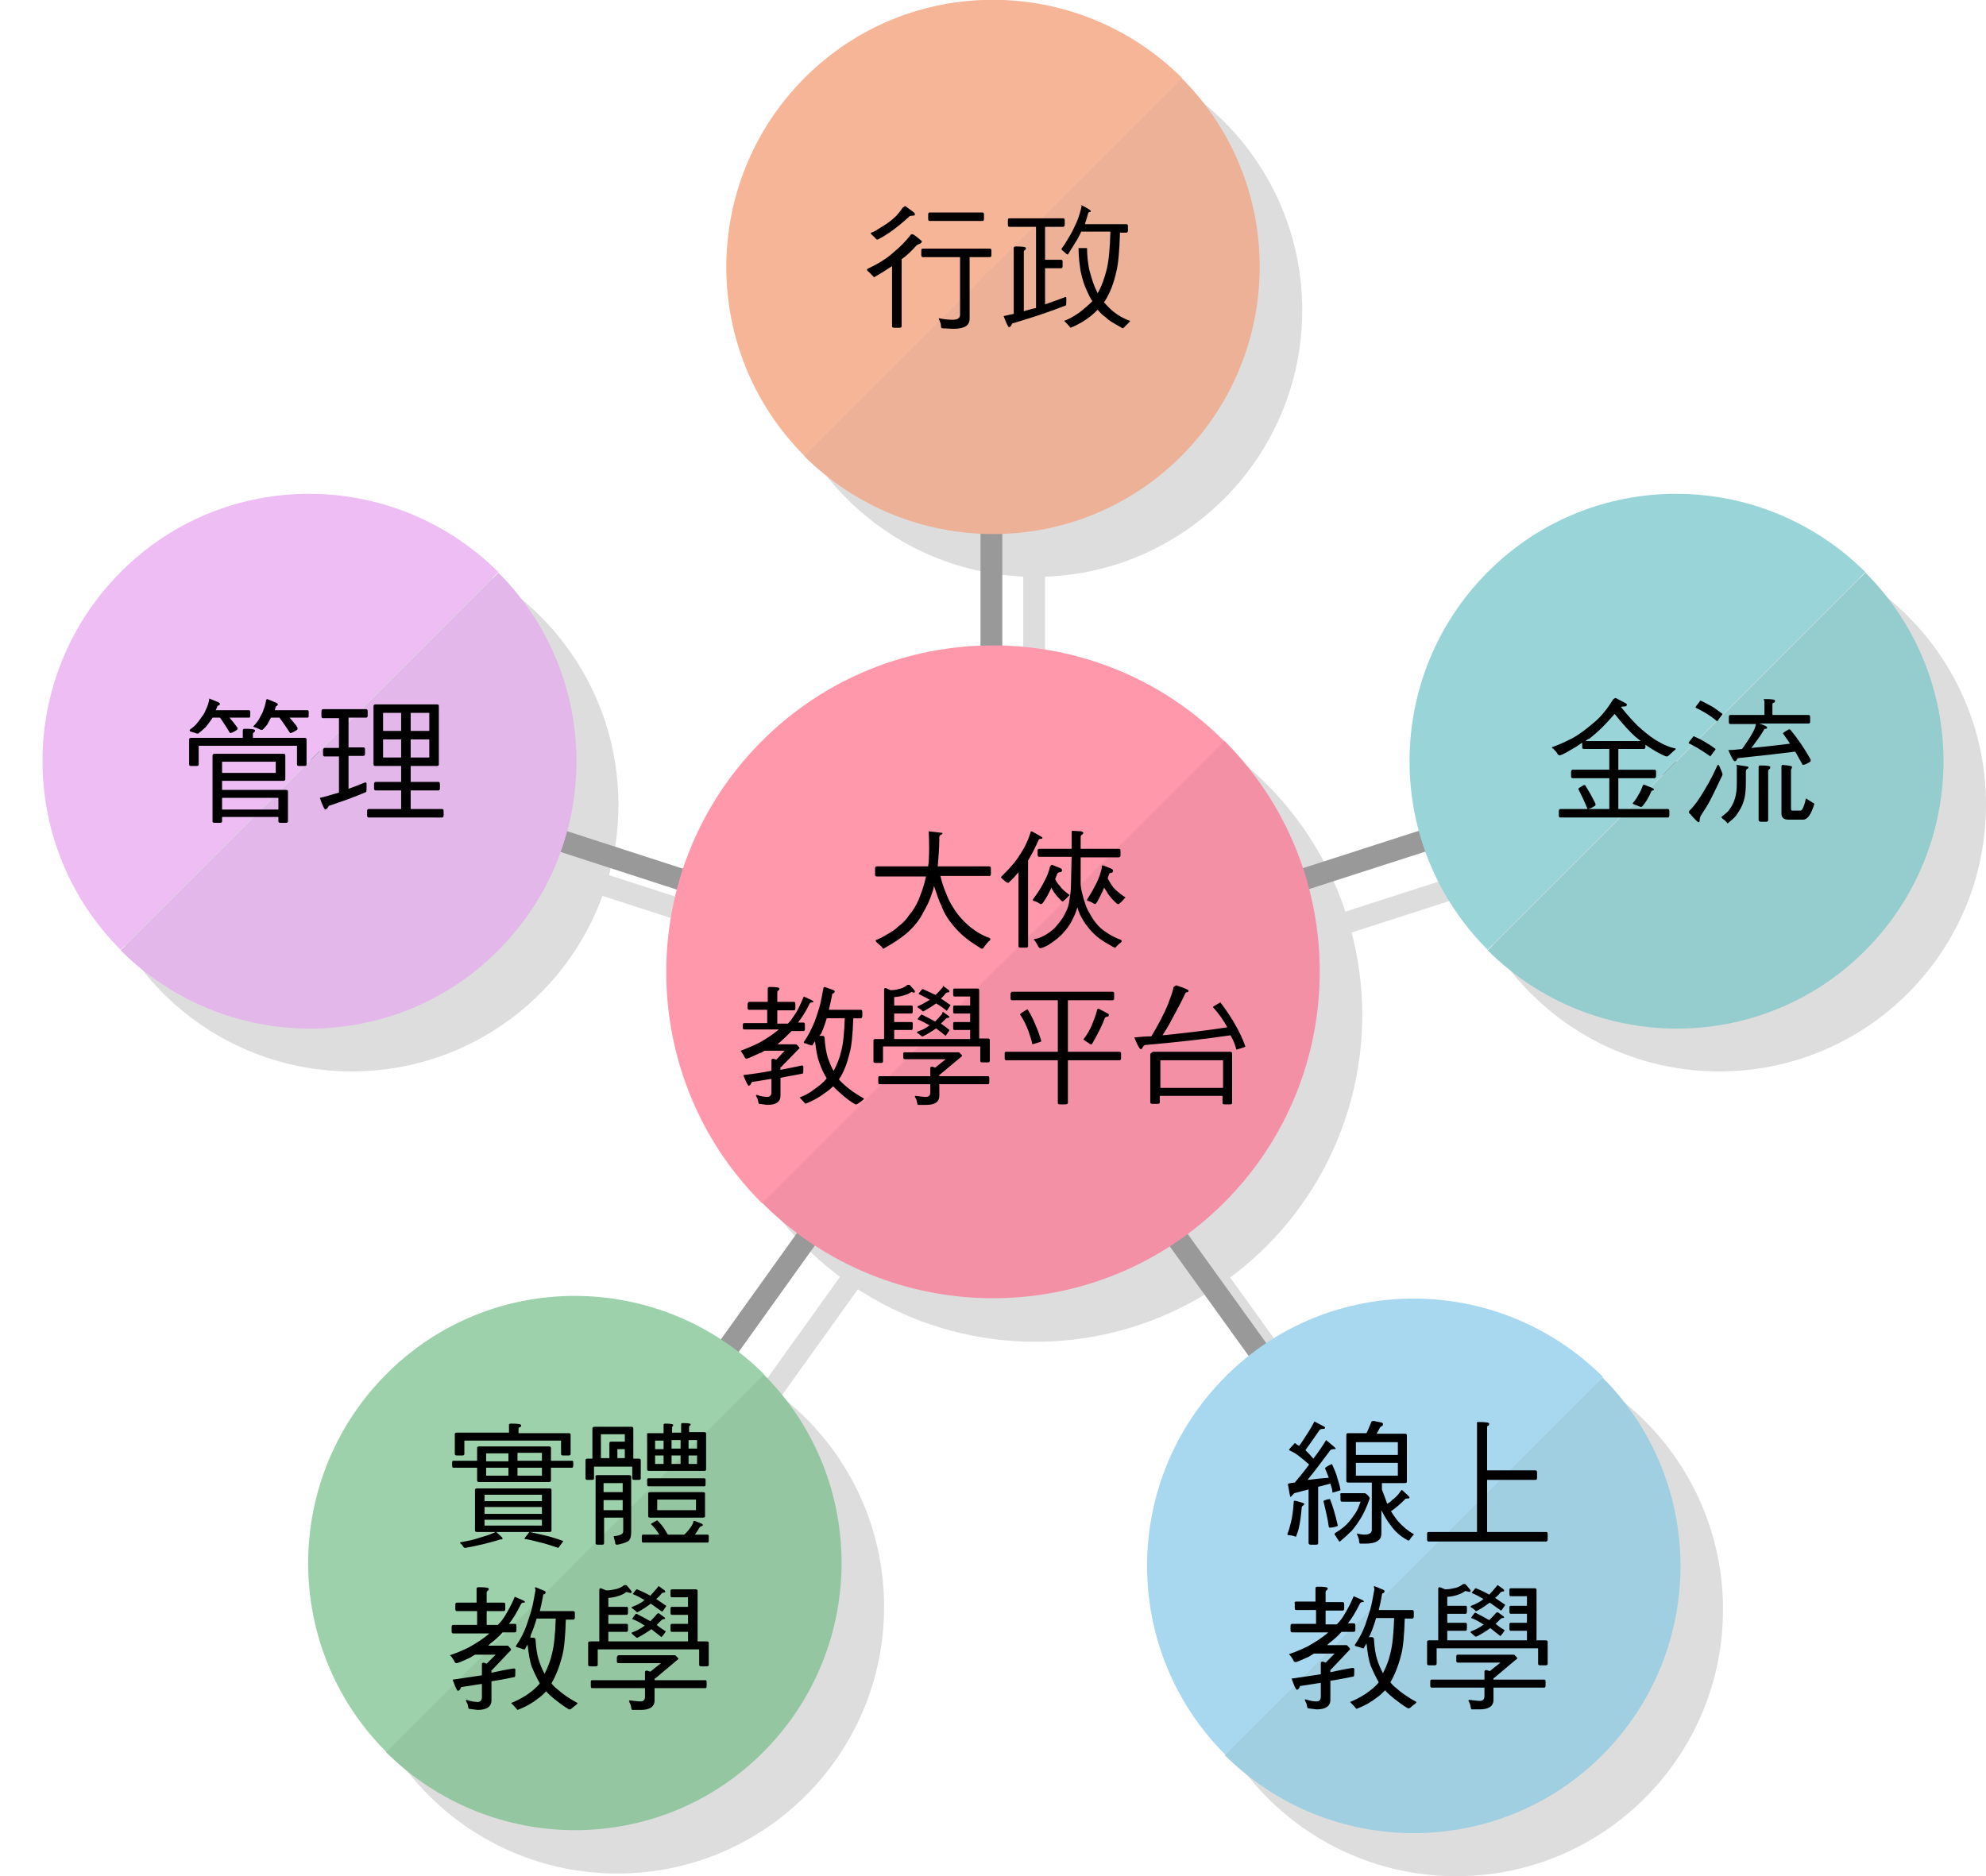 <?xml version="1.0" encoding="utf-8"?>
<!-- Generator: Adobe Illustrator 22.0.1, SVG Export Plug-In . SVG Version: 6.00 Build 0)  -->
<svg version="1.1" id="圖層_1" xmlns="http://www.w3.org/2000/svg" xmlns:xlink="http://www.w3.org/1999/xlink" x="0px" y="0px"
	 viewBox="0 0 373.8 353.2" style="enable-background:new 0 0 373.8 353.2;" xml:space="preserve">
<style type="text/css">
	.st0{fill:#DDDDDD;}
	.st1{display:none;fill:none;stroke:#CCCCCC;stroke-width:4.103;stroke-miterlimit:10;}
	.st2{fill:none;stroke:#999999;stroke-width:4.103;stroke-miterlimit:10;}
	.st3{fill:#95CCCE;}
	.st4{fill:#99D4D9;}
	.st5{fill:#F490A6;}
	.st6{fill:#FF98AA;}
	.st7{fill:#EDB198;}
	.st8{fill:#F6B597;}
	.st9{fill:#E3B7EA;}
	.st10{fill:#EDBDF4;}
	.st11{fill:#A1CFE2;}
	.st12{fill:#A8D7F0;}
	.st13{fill:#95C6A2;}
	.st14{fill:#9CD1AB;}
</style>
<g>
	<g>
		<rect x="192.6" y="58.7" class="st0" width="4.1" height="134"/>
		
			<rect x="128.5" y="104.6" transform="matrix(0.308 -0.951 0.951 0.308 -73.252 243.226)" class="st0" width="4.1" height="134.7"/>
		
			<rect x="87.6" y="245.7" transform="matrix(0.582 -0.813 0.813 0.582 -136.565 229.955)" class="st0" width="135.3" height="4.1"/>
		
			<rect x="232.2" y="179.9" transform="matrix(0.812 -0.584 0.584 0.812 -100.573 183.507)" class="st0" width="4.1" height="135.6"/>
		
			<rect x="191.4" y="169.9" transform="matrix(0.952 -0.307 0.307 0.952 -40.242 87.689)" class="st0" width="135.2" height="4.1"/>
	</g>
	<g>
		<g>
			<circle class="st0" cx="323.6" cy="151.5" r="50.2"/>
		</g>
	</g>
	<g>
		<circle class="st0" cx="194.9" cy="191.1" r="61.5"/>
	</g>
	<g>
		<g>
			<circle class="st0" cx="194.9" cy="58.4" r="50.2"/>
		</g>
	</g>
	<g>
		<g>
			<circle class="st0" cx="66.2" cy="151.5" r="50.2"/>
		</g>
	</g>
	<g>
		<circle class="st0" cx="274.1" cy="303" r="50.2"/>
	</g>
	<g>
		<circle class="st0" cx="116.2" cy="302.5" r="50.2"/>
	</g>
</g>
<g>
	<g>
		<circle class="st1" cx="188.3" cy="186" r="135.8"/>
		<line class="st2" x1="186.6" y1="184.5" x2="186.6" y2="50.5"/>
		<line class="st2" x1="58.5" y1="143" x2="186.6" y2="184.5"/>
		<line class="st2" x1="186.6" y1="184.5" x2="107.9" y2="294.5"/>
		<line class="st2" x1="186.6" y1="184.5" x2="265.8" y2="294.5"/>
		<line class="st2" x1="315.3" y1="143" x2="186.6" y2="184.5"/>
		<path class="st1" d="M186.8,50.5c-52.5,17-94.2,49.6-128.3,93.2c-5.1,57.6,11.4,107.8,49,150.9c53.4,17.4,106.3,17.8,158.6,0
			c28.5-44.7,45-95,49-150.9C280.8,96.2,237.2,66.7,186.8,50.5z"/>
	</g>
	<g>
		<g>
			<path class="st3" d="M351.1,107.8c19.6,19.6,19.6,51.4,0,71.1s-51.4,19.6-71.1,0L351.1,107.8z"/>
			<path class="st4" d="M280,178.8c-19.6-19.6-19.6-51.4,0-71.1s51.4-19.6,71.1,0L280,178.8z"/>
		</g>
		<g>
			<path d="M304.1,131.4l1.9,1c0.2,0.1,0.2,0.2,0.2,0.3c0,0.2-0.2,0.3-0.5,0.3c-0.2,0-0.4,0-0.6,0.1c1.2,1.5,2.2,2.6,3.1,3.5
				c1.2,1.1,2.3,2,3.4,2.7c1.3,0.8,2.6,1.4,3.8,1.6c0,0.2-0.1,0.3-0.2,0.3c-0.5,0.5-0.9,0.8-1.2,1.1c-0.1,0.1-0.2,0.1-0.4,0.1
				c-1.3-0.5-2.6-1.3-3.9-2.2v0.4c0,0.2-0.1,0.4-0.3,0.4h-4.8v3.9h6.8c0.2,0,0.3,0.1,0.3,0.4v0.8c0,0.2-0.1,0.4-0.3,0.4h-6.8v5.8
				h9.3c0.2,0,0.3,0.1,0.3,0.4v0.8c0,0.2-0.1,0.4-0.3,0.4h-20.2c-0.2,0-0.3-0.1-0.3-0.4v-0.8c0-0.2,0.1-0.4,0.3-0.4h9.2v-5.8H296
				c-0.2,0-0.3-0.1-0.3-0.4v-0.8c0-0.2,0.1-0.4,0.3-0.4h6.9V141h-4.8c-0.2,0-0.3-0.1-0.3-0.4v-0.8c-0.6,0.4-1.1,0.8-1.7,1.1
				c-1,0.6-1.8,1.1-2.5,1.3c-0.2,0-0.3-0.1-0.4-0.2c-0.2-0.4-0.5-0.7-0.8-1c-0.2-0.1-0.3-0.2-0.3-0.3c0,0,0.1-0.1,0.2-0.1
				c1.4-0.5,2.6-1.1,3.6-1.6c1.3-0.7,2.6-1.7,3.9-2.8c0.9-0.7,1.6-1.5,2.1-2.1c0.6-0.7,1.2-1.6,1.7-2.4
				C303.8,131.5,304,131.4,304.1,131.4z M298.1,147.8c0.2,0,0.3,0,0.3,0.1c0.7,1.1,1.3,2.2,1.9,3.4c0,0.2,0,0.4-0.1,0.4
				c-0.6,0.4-1.1,0.6-1.4,0.6c-0.6-1.5-1.2-2.7-1.7-3.7C297,148.4,297.4,148.2,298.1,147.8z M298.4,139.5h10.4
				c-0.4-0.3-0.7-0.6-1.1-0.9c-0.9-0.8-2.2-2.2-3.8-4.2c-0.8,0.9-1.5,1.7-2.2,2.4s-1.6,1.5-2.6,2.3
				C298.9,139.1,298.7,139.3,298.4,139.5z M309.4,147.7l1.5,0.6c0.2,0.1,0.4,0.2,0.4,0.3s-0.1,0.2-0.2,0.2c-0.2,0-0.3,0.1-0.3,0.2
				c-0.5,1.2-1.1,2.1-1.6,2.7c-0.1,0.1-0.2,0.2-0.3,0.2c-0.1,0-0.2,0-0.4-0.1c-0.3-0.1-0.7-0.3-1-0.4c-0.1,0-0.2-0.1-0.2-0.1
				s0-0.1,0.1-0.2c0.5-0.6,0.8-1.1,1-1.5c0.4-0.6,0.6-1.2,0.8-1.7C309.3,147.8,309.3,147.7,309.4,147.7z"/>
			<path d="M318.8,138.6c0.9,0.4,1.7,0.8,2.3,1.2c0.7,0.4,1.3,0.8,1.8,1.2c0,0,0,0.1-0.1,0.2c-0.6,0.8-0.9,1.2-0.9,1.2
				c-0.8-0.6-1.6-1.1-2.4-1.6c-0.7-0.4-1.3-0.7-1.7-0.9c0-0.1,0.3-0.5,0.8-1.1C318.7,138.7,318.7,138.6,318.8,138.6z M323.4,144
				c0.1,0,0.2,0.1,0.2,0.2c0.4,0.9,0.6,1.4,0.6,1.5s0,0.3-0.1,0.4c-0.9,1.9-1.7,3.6-2.4,4.9c-0.4,0.8-1,1.6-1.6,2.6
				c-0.1,0.2-0.2,0.5-0.2,0.9c0,0.2-0.1,0.3-0.2,0.3s-0.7-0.5-1.6-1.6c-0.1,0-0.2-0.1-0.2-0.3c0-0.1,0-0.2,0.1-0.3
				c0.5-0.5,1-1.1,1.5-1.8c0.7-1,1.4-2.2,2.1-3.4c0.6-1.1,1.1-2.1,1.5-3C323.2,144.1,323.3,144,323.4,144z M320.1,131.9
				c0.9,0.4,1.7,0.9,2.3,1.2c0.7,0.5,1.3,0.9,1.8,1.3c0,0,0,0.1-0.1,0.2c-0.6,0.8-0.9,1.2-0.9,1.2c-0.7-0.6-1.5-1.2-2.4-1.7
				c-0.7-0.4-1.3-0.7-1.7-0.9c0-0.1,0.3-0.5,0.8-1.1C319.9,132,320,131.9,320.1,131.9z M326.9,144c1.5,0.2,2.2,0.3,2.2,0.4
				c0,0.2-0.1,0.3-0.2,0.3c-0.2,0.1-0.3,0.3-0.3,0.6v1.7c0,0.7,0,1.4-0.1,2.3c-0.1,0.9-0.3,1.6-0.6,2.3c-0.3,0.7-0.7,1.3-1.1,1.9
				c-0.3,0.4-0.9,0.9-1.6,1.5c-0.1,0-0.2-0.1-0.2-0.2c-0.3-0.3-0.5-0.5-0.8-0.7c-0.1-0.1-0.2-0.2-0.2-0.3c0.7-0.6,1.3-1,1.5-1.4
				c0.3-0.4,0.6-0.9,0.8-1.4c0.2-0.5,0.4-1.1,0.5-1.9c0.1-0.7,0.1-1.4,0.1-2.1v-2.7C326.8,144.1,326.8,144,326.9,144z M332.2,131.6
				c1.3,0,1.9,0.1,1.9,0.3s-0.1,0.4-0.3,0.4c-0.2,0-0.2,0.2-0.2,0.5v1.8h6.8c0.2,0,0.3,0.1,0.3,0.4v0.8c0,0.3-0.1,0.4-0.3,0.4h-9.3
				c1,0.3,1.5,0.6,1.5,0.7c0,0.2-0.1,0.3-0.3,0.3c-0.2,0-0.3,0.1-0.3,0.2c-0.4,0.7-1,1.6-1.7,2.5c-0.2,0.3-0.4,0.6-0.7,0.9
				c2.4-0.2,4.9-0.5,7.3-0.8c-0.4-0.7-0.9-1.3-1.3-1.9c0-0.2,0.4-0.4,1.1-0.8c0.1,0,0.2,0,0.3,0.1c1.4,1.7,2.7,3.6,3.8,5.6
				c0,0.2,0,0.4-0.1,0.4c-0.6,0.4-1.1,0.6-1.4,0.6c-0.5-0.9-1-1.8-1.4-2.5c-3.2,0.4-6.7,0.8-10.6,1.2c-0.2,0-0.3,0.1-0.4,0.3
				s-0.2,0.3-0.4,0.3c-0.2,0-0.6-0.7-1.2-2.1c0.9,0,1.7-0.1,2.6-0.2c0.7-1,1.4-2,2-3.1c0.3-0.5,0.5-1.1,0.6-1.6h-4.8
				c-0.2,0-0.3-0.1-0.3-0.4V135c0-0.3,0.1-0.4,0.3-0.4h6.4v-2.7C331.8,131.7,332,131.6,332.2,131.6z M331.3,144.1
				c1.3,0,1.9,0.1,1.9,0.3s-0.1,0.4-0.2,0.4s-0.2,0.2-0.2,0.5v9.1c0,0.2-0.1,0.3-0.4,0.3h-1c-0.2,0-0.4-0.1-0.4-0.3v-10
				C331,144.2,331.1,144.1,331.3,144.1z M335.5,144c1.2,0.1,1.8,0.2,1.8,0.4c0,0.1-0.1,0.3-0.2,0.5v7.3c0,0.3,0.1,0.4,0.2,0.4h1.6
				c0.3,0,0.7-0.8,1-2.3l1.6,1c-0.6,2-1.3,3-2.1,3h-2.8c-0.9,0-1.3-0.4-1.3-1.2v-8.8C335.3,144.1,335.4,144,335.5,144z"/>
		</g>
	</g>
	<g>
		<path class="st5" d="M230.4,139.4c24,24,24,63,0,87s-63,24-87,0L230.4,139.4z"/>
		<path class="st6" d="M143.4,226.5c-24-24-24-63,0-87s63-24,87,0L143.4,226.5z"/>
		<g>
			<path d="M165,163.1h9.7c0-0.3,0.1-0.6,0.1-0.9c0.1-1.6,0.1-3.5,0-5.7l2.6,0.3c0,0.1-0.1,0.3-0.2,0.3c-0.3,0.1-0.4,0.3-0.4,0.5
				c0,2.3-0.2,4.1-0.3,5.5h9.7c0.2,0,0.3,0.1,0.3,0.4v1c0,0.3-0.1,0.4-0.3,0.4H177c0.3,1.2,0.6,2.2,1,3.1c0.4,1.1,0.9,2.1,1.5,3
				c0.8,1.3,1.9,2.5,3.1,3.5c1.1,0.9,2.3,1.6,3.7,2.1c0.1,0.1,0.1,0.1,0.1,0.2c0,0.2-0.1,0.3-0.3,0.4c-0.3,0.3-0.6,0.7-0.9,1.1
				c-0.1,0.2-0.2,0.3-0.4,0.3c-0.1,0-0.4-0.2-1-0.6c-1.8-1.1-3.3-2.4-4.5-3.9c-1-1.2-1.7-2.4-2.1-3.6c-0.4-0.7-0.8-1.9-1.4-3.7
				c-0.1,0.5-0.2,0.9-0.4,1.4c-0.4,1.3-1,2.5-1.7,3.7c-0.6,1.2-1.4,2.2-2.3,3.1c-1.1,1.1-2.8,2.3-5.1,3.6c-0.1,0-0.2-0.1-0.3-0.3
				c-0.3-0.3-0.6-0.6-1-0.9c-0.1-0.1-0.2-0.3-0.2-0.4c0.5-0.2,1.2-0.5,2-1c0.9-0.5,1.7-1,2.3-1.6c0.8-0.6,1.5-1.3,2-2.1
				c0.7-0.8,1.3-1.8,1.8-2.9c0.4-1,0.8-2.1,1.1-3.2c0.1-0.4,0.2-0.8,0.3-1.2H165c-0.2,0-0.3-0.1-0.3-0.4v-1
				C164.7,163.2,164.8,163.1,165,163.1z"/>
			<path d="M194.2,156.5c1.3,0.7,2,1.1,2,1.2c0,0.2-0.1,0.2-0.2,0.2c-0.3,0-0.5,0.1-0.5,0.2c-0.7,1.6-1.4,2.9-2,3.9v16.1
				c0,0.2-0.1,0.3-0.4,0.3h-1c-0.3,0-0.4-0.1-0.4-0.3v-13.9c-0.5,0.6-1.1,1.3-1.9,2c-0.2,0-0.3-0.1-0.5-0.2
				c-0.2-0.2-0.5-0.4-0.7-0.6c-0.1-0.1-0.2-0.2-0.2-0.3c0.7-0.7,1.4-1.4,2-2.1c0.9-1,1.6-2.1,2.3-3.3c0.6-1.1,1-2.1,1.3-3.1
				C194,156.5,194.1,156.5,194.2,156.5z M198,162.8l1.5,0.6c0.2,0.1,0.4,0.2,0.4,0.4s-0.1,0.4-0.4,0.4c-0.3,0-0.5,0.2-0.6,0.5
				s-0.2,0.6-0.3,0.8c0.3,0.6,0.6,1,0.9,1.3c0.3,0.5,0.9,1,1.7,1.6c0.1,0,0.1,0.1,0.1,0.1c0,0.1-0.1,0.1-0.2,0.2
				c-0.2,0.2-0.4,0.5-0.8,0.8c-0.1,0.1-0.2,0.2-0.3,0.2s-0.1,0-0.2-0.1c-0.5-0.5-1-1-1.4-1.6c-0.2-0.3-0.4-0.6-0.5-0.9
				c-0.5,1.1-1,2-1.5,2.7c-0.2,0.3-0.3,0.4-0.5,0.4s-0.2-0.1-0.4-0.2c-0.3-0.2-0.6-0.3-0.9-0.4c-0.1,0-0.2-0.1-0.2-0.1
				c0-0.1,0-0.2,0.1-0.3c0.8-1.1,1.4-2,1.8-2.8c0.6-1.1,1.1-2.1,1.3-3.2C197.8,162.9,197.9,162.8,198,162.8z M195.6,159.8h6.1v-1.6
				v-1.5c0-0.2,0-0.3,0.1-0.3l1.7,0.1c0.3,0.1,0.4,0.2,0.4,0.3s-0.1,0.2-0.2,0.3c-0.2,0.1-0.3,0.2-0.3,0.5v2.2h7.2
				c0.2,0,0.3,0.1,0.3,0.4v0.8c0,0.2-0.1,0.4-0.3,0.4h-7.2v4.2c0,0.4,0,0.7,0,1c0.1,0.9,0.3,1.7,0.5,2.4c0.3,1,0.6,2,1.1,2.8
				c0.4,0.7,0.8,1.4,1.3,2s1.1,1.2,1.9,1.7c0.7,0.5,1.6,1,2.7,1.4c0.1,0,0.2,0.1,0.2,0.2c0,0.1,0,0.2-0.1,0.3
				c-0.3,0.2-0.6,0.5-0.9,0.8c-0.1,0.2-0.2,0.2-0.3,0.2c0,0-0.2-0.1-0.4-0.2c-0.5-0.3-1.1-0.6-1.7-1c-0.8-0.5-1.5-1.1-2.1-1.7
				c-0.7-0.8-1.3-1.5-1.7-2.2c-0.5-0.8-0.9-1.6-1.1-2.5c-0.2,0.6-0.4,1.2-0.7,1.8c-0.4,0.9-0.9,1.8-1.7,2.7c-0.9,1.1-2,1.9-3.1,2.6
				c-0.7,0.4-1.3,0.6-1.5,0.6c-0.1,0-0.2-0.1-0.3-0.2c-0.2-0.4-0.5-0.8-0.7-1.2c-0.1-0.1-0.2-0.1-0.2-0.1c0-0.1,0-0.2,0.1-0.2
				c1-0.2,1.8-0.6,2.4-1c0.8-0.5,1.5-1.1,2-1.8c0.6-0.7,1.1-1.4,1.5-2.3c0.4-0.7,0.6-1.5,0.7-2.4c0.2-0.9,0.3-2.2,0.3-3.8l0.1-4.2
				h-6.1c-0.2,0-0.3-0.1-0.3-0.4v-0.8C195.3,159.9,195.4,159.8,195.6,159.8z M207.6,162.9l1.5,0.6c0.2,0.1,0.4,0.2,0.4,0.4
				s-0.1,0.4-0.3,0.4c-0.3,0-0.4,0.1-0.5,0.4c-0.1,0.3-0.2,0.5-0.2,0.7c0.4,0.7,0.7,1.2,1,1.6c0.4,0.5,1.1,1.1,2.1,1.8
				c0.1,0,0.2,0.1,0.2,0.2c0,0-0.1,0.1-0.2,0.2c-0.2,0.2-0.4,0.5-0.8,0.8c-0.1,0.1-0.2,0.2-0.3,0.2s-0.2,0-0.3-0.1
				c-0.7-0.6-1.2-1.2-1.7-1.9c-0.2-0.4-0.4-0.7-0.7-1.1c-0.4,1.1-0.9,1.9-1.3,2.7c-0.2,0.3-0.3,0.4-0.4,0.4s-0.2-0.1-0.4-0.2
				c-0.3-0.2-0.6-0.3-0.9-0.4c-0.1,0-0.2-0.1-0.2-0.1c0-0.1,0-0.2,0.1-0.3c0.7-1.1,1.2-2,1.6-2.8c0.5-1,0.9-2.1,1.1-3.1
				C207.3,163,207.4,162.9,207.6,162.9z"/>
			<path d="M141,188.6h3.5v-2.5c0-0.2,0.1-0.3,0.4-0.3c1.2,0,1.8,0.1,1.8,0.3s-0.1,0.3-0.2,0.4c-0.2,0-0.2,0.2-0.2,0.5v1.6h3.1
				c0.2,0,0.3,0.1,0.3,0.4v0.8c0,0.3-0.1,0.4-0.3,0.4h-3.1v2.5h2c0.5-0.5,0.9-1.1,1.3-1.7c0.6-0.9,1.1-2,1.6-3.2
				c0-0.1,0.1-0.2,0.1-0.2l1.5,0.7c0.2,0.1,0.3,0.2,0.3,0.3s-0.1,0.1-0.3,0.1s-0.3,0.1-0.4,0.2c-0.7,1.5-1.5,2.7-2.2,3.6h1
				c0.2,0,0.3,0.1,0.3,0.4v0.8c0,0.3-0.1,0.4-0.3,0.4H149c-0.7,0.7-1.4,1.4-2.2,2.1c-0.1,0.1-0.3,0.2-0.4,0.4h3.2
				c0.2,0,0.3,0,0.4,0.1c0.3,0.3,0.5,0.5,0.5,0.6l-3.5,3.6c0,0,0,0-0.1,0v0.5c1.4-0.3,2.7-0.5,3.9-0.8c0,0,0.1,0,0.2,0
				c0.1,0,0.2,0.1,0.2,0.2c0,0.8,0,1.3-0.1,1.3c-1.4,0.3-2.8,0.5-4.2,0.8v3.4c0,1.1-0.8,1.7-2.5,1.7l-1.5-0.2
				c-0.1,0-0.1-0.1-0.2-0.4c0-0.4-0.2-0.7-0.4-1.1c0-0.1,0-0.2,0.1-0.2c0.8,0.3,1.5,0.4,2,0.4s0.8-0.3,0.8-0.9v-2.5
				c-1.2,0.2-2.5,0.4-3.7,0.6c-0.2,0.5-0.4,0.7-0.6,0.7c-0.1,0-0.5-0.7-1-2c1.4-0.2,3.2-0.4,5.2-0.8h0.1v-2c0-0.2,0.1-0.3,0.4-0.3
				l0.5,0.2l1.6-1.7h-3.8c-0.3,0.2-0.6,0.4-1,0.5c-0.9,0.4-1.7,0.8-2.3,1c-0.2,0-0.4-0.1-0.4-0.2c-0.2-0.4-0.5-0.9-0.8-1.3
				c1.1-0.4,2.3-0.9,3.5-1.5c1.3-0.7,2.6-1.6,3.7-2.5l0,0h-6.5c-0.2,0-0.3-0.1-0.3-0.4V193c0-0.3,0.1-0.4,0.3-0.4h4.3v-2.5H141
				c-0.2,0-0.3-0.1-0.3-0.4V189C140.8,188.7,140.9,188.6,141,188.6z M155.2,185.8l1.7,0.6c0.2,0.1,0.2,0.2,0.2,0.3s-0.1,0.2-0.2,0.3
				c-0.2,0-0.3,0.1-0.3,0.4c-0.2,1-0.4,1.9-0.6,2.7h6c0.2,0,0.3,0.1,0.3,0.4v0.8c0,0.2-0.1,0.4-0.3,0.4h-1.4c-0.1,3-0.3,5.2-0.7,6.6
				c-0.5,2-1.1,3.6-2,4.9c0.3,0.4,0.7,0.7,1.1,1.1c1,0.9,2.2,1.7,3.6,2.5c0,0.1-0.1,0.2-0.2,0.3c-0.3,0.2-0.6,0.5-1,0.7
				c-0.1,0.1-0.3,0.1-0.4,0.1c-0.9-0.5-1.7-1.1-2.6-1.9c-0.6-0.5-1.1-1-1.6-1.5c-0.5,0.5-1,0.9-1.6,1.3c-0.9,0.7-2.1,1.4-3.6,2
				c-0.4-0.4-0.8-0.9-1.1-1.2c0.8-0.3,1.7-0.7,2.7-1.5c1-0.7,1.8-1.3,2.4-2.1c-0.5-0.8-1-1.8-1.4-3c-0.4-1-0.6-2.4-0.8-4
				c-0.2,0.3-0.4,0.6-0.5,0.8c-0.2,0-0.4,0-0.5-0.1c-0.3-0.1-0.6-0.2-0.9-0.3c-0.1,0-0.2-0.1-0.2-0.1c0-0.1,0-0.2,0.1-0.3
				c0.7-1,1.3-2.2,1.9-3.6c0.3-0.8,0.6-1.7,0.9-2.7c0.3-1,0.5-2.2,0.8-3.8C155.1,185.9,155.1,185.8,155.2,185.8z M154.2,195h0.5
				c0.3,0,0.5,0.1,0.5,0.4c0.1,1.5,0.3,2.7,0.6,3.7c0.3,0.8,0.6,1.7,1.1,2.5c0.6-1.1,1.1-2.3,1.4-3.6c0.4-1.4,0.6-3.5,0.7-6.3h-3.4
				l0,0c-0.3,1.1-0.7,2.1-1.1,3C154.3,194.8,154.3,194.9,154.2,195z"/>
			<path d="M171.6,186.7c-0.5,0.4-1.1,0.6-1.9,0.8c-0.4,0.1-0.9,0.2-1.4,0.2v1.6h3.3c0.1,0,0.2,0.1,0.2,0.3v0.8
				c0,0.2-0.1,0.4-0.2,0.4h-3.3v1.6h3.3c0.1,0,0.2,0.1,0.2,0.3v0.8c0,0.2-0.1,0.4-0.2,0.4h-3.3v1.7h14.3v-1.7h-3
				c-0.1,0-0.2-0.1-0.2-0.4v-0.8c0-0.2,0.1-0.3,0.2-0.3h3v-1.6h-3c-0.1,0-0.2-0.1-0.2-0.4v-0.8c0-0.2,0.1-0.3,0.2-0.3h3v-1.7h-3
				c-0.1,0-0.2-0.1-0.2-0.4v-0.8c0-0.2,0.1-0.3,0.2-0.3h4.3c0.3,0,0.4,0.1,0.4,0.3v9.1h1.6c0.3,0,0.4,0.1,0.4,0.3v3.9
				c0,0.2-0.1,0.3-0.4,0.3h-1c-0.3,0-0.4-0.1-0.4-0.3V197h-18.3v2.8c0,0.2-0.1,0.3-0.4,0.3h-1c-0.3,0-0.4-0.1-0.4-0.3v-3.9
				c0-0.2,0.1-0.3,0.4-0.3h1.6v-9.3c0-0.2,0.1-0.3,0.3-0.3l0.9,0.4c0.7,0,1.2-0.1,1.5-0.2c0.7-0.1,1.2-0.4,1.7-0.8c0,0,0.1,0,0.2,0
				c0.1,0,0.2,0,0.3,0.1c0.6,0.7,0.9,1,0.9,1.1c0,0.2-0.1,0.3-0.2,0.3L171.6,186.7z M170.3,198.1h9.9c0.2,0,0.4,0,0.4,0.1
				c0.3,0.3,0.5,0.4,0.5,0.6l-4.2,3.5h-0.1v0.3h9.2c0.1,0,0.2,0.1,0.2,0.3v0.8c0,0.3-0.1,0.4-0.2,0.4h-9.2v2.2
				c0,1.1-0.8,1.7-2.5,1.7h-1.5c-0.1,0-0.1-0.1-0.2-0.4c0-0.4-0.2-0.8-0.4-1.1c0-0.1,0-0.2,0.1-0.2c0.8,0.1,1.5,0.2,2,0.2
				s0.8-0.3,0.8-0.8v-1.6h-9.6c-0.1,0-0.2-0.1-0.2-0.4v-0.8c0-0.2,0.1-0.3,0.2-0.3h9.6v-1.5c0-0.2,0.1-0.3,0.4-0.3l0.5,0.2l2-1.6
				h-7.7c-0.2,0-0.3-0.1-0.3-0.4v-0.7C170,198.2,170.1,198.1,170.3,198.1z M177.5,185.6l1.1,0.8c0.1,0.1,0.1,0.2,0.1,0.3
				s-0.1,0.1-0.2,0.1c-0.2,0-0.4,0.1-0.5,0.2c-0.3,0.4-0.6,0.7-0.9,1c0.7,0.4,1.3,0.9,1.8,1.2c0,0,0,0.1-0.1,0.2
				c-0.4,0.6-0.6,0.9-0.6,0.9c-0.6-0.5-1.3-1-2-1.4c-0.7,0.5-1.5,1-2.4,1.5c-0.2,0-0.3-0.1-0.3-0.2c-0.3-0.2-0.5-0.4-0.7-0.5
				c-0.1,0-0.1-0.1-0.1-0.2c0,0,0-0.1,0.1-0.1c0.5-0.2,0.9-0.4,1.2-0.6c0.4-0.2,0.7-0.4,1-0.6c-0.9-0.5-1.6-0.8-2.1-1.1
				c0-0.1,0.2-0.3,0.6-0.8c0.1-0.1,0.1-0.1,0.2-0.1c0.9,0.4,1.7,0.8,2.4,1.1c0.4-0.4,0.9-0.9,1.4-1.5
				C177.4,185.7,177.4,185.6,177.5,185.6z M177.5,190.5l1.1,0.8c0.1,0.1,0.1,0.2,0.1,0.2c0,0.1-0.1,0.1-0.2,0.1
				c-0.2,0-0.4,0.1-0.5,0.2c-0.3,0.3-0.6,0.6-0.9,0.9c0.6,0.4,1.1,0.8,1.6,1.2c0,0,0,0.1-0.1,0.2c-0.4,0.6-0.6,0.9-0.6,0.9
				c-0.6-0.5-1.2-0.9-1.8-1.4c-0.7,0.5-1.5,1-2.5,1.5c-0.2,0-0.3,0-0.3-0.1c-0.3-0.2-0.5-0.4-0.7-0.5c-0.1,0-0.1-0.1-0.1-0.2
				c0,0,0-0.1,0.1-0.1c0.5-0.2,0.9-0.3,1.2-0.5c0.4-0.2,0.8-0.5,1.1-0.7c0,0,0,0-0.1,0c-0.9-0.5-1.6-0.9-2.2-1.1
				c0-0.1,0.2-0.3,0.6-0.8c0.1-0.1,0.1-0.1,0.2-0.1c1,0.5,1.8,0.9,2.5,1.3c0.4-0.4,0.8-0.8,1.3-1.4
				C177.4,190.5,177.4,190.5,177.5,190.5z"/>
			<path d="M190.5,186.7h18.9c0.2,0,0.3,0.1,0.3,0.3v0.9c0,0.3-0.1,0.4-0.3,0.4H201v9.7h9.7c0.2,0,0.3,0.1,0.3,0.3v0.9
				c0,0.3-0.1,0.4-0.3,0.4H201v8c0,0.2-0.2,0.3-0.5,0.3h-1c-0.3,0-0.4-0.1-0.4-0.3v-8h-9.7c-0.2,0-0.3-0.1-0.3-0.4v-0.9
				c0-0.2,0.1-0.3,0.3-0.3h9.7v-9.7h-8.6c-0.2,0-0.3-0.1-0.3-0.4V187C190.3,186.8,190.4,186.7,190.5,186.7z M193.4,190
				c0.7,1.1,1.2,2.2,1.6,3.2c0.4,0.9,0.7,1.8,1,2.8c0,0.1-0.6,0.3-1.7,0.6c-0.1-0.7-0.4-1.5-0.7-2.4c-0.4-1.1-0.9-2.2-1.6-3.2
				C192,190.8,192.5,190.5,193.4,190z M206.8,189.9l1.7,0.9c0.2,0.1,0.2,0.2,0.2,0.3c0,0.2-0.1,0.3-0.3,0.3c-0.3,0-0.5,0.2-0.5,0.4
				c-0.5,1.3-1.3,2.9-2.4,4.8c-0.2,0-0.4,0-0.4-0.1l-1.2-0.8c0.7-0.9,1.2-1.8,1.6-2.7c0.4-1,0.8-2,1-2.9
				C206.5,190,206.6,189.9,206.8,189.9z"/>
			<path d="M221.4,185.5c1.5,0.5,2.3,0.8,2.3,1s-0.1,0.3-0.3,0.3s-0.3,0.1-0.3,0.2c-0.7,1.5-1.6,3.2-2.7,5.2c-0.5,1-1.1,1.9-1.6,2.7
				c4.1-0.4,8.2-0.9,12.2-1.5c-0.7-1.3-1.6-2.6-2.7-3.8c0-0.1,0.5-0.4,1.4-0.9c1.2,1.6,2.2,3.1,2.9,4.4c0.7,1.2,1.3,2.5,1.8,3.9
				c0,0.1-0.6,0.3-1.7,0.6c-0.2-0.8-0.5-1.7-1.1-2.7c-4.7,0.7-10,1.3-15.8,1.8c-0.3,0-0.5,0.1-0.7,0.4c-0.1,0.3-0.2,0.4-0.4,0.4
				s-0.6-0.7-1.2-2.2c1.1-0.1,2.2-0.2,3.2-0.2c1.2-2,2.3-4,3.2-6.2c0.4-1.1,0.8-2.1,1-3.1C221.2,185.6,221.3,185.5,221.4,185.5z
				 M217.1,198h14.4c0.3,0,0.4,0.1,0.4,0.3v9.3c0,0.2-0.1,0.3-0.4,0.3h-1c-0.3,0-0.4-0.1-0.4-0.3v-1.3h-11.8v1.2
				c0,0.2-0.1,0.3-0.4,0.3h-1c-0.3,0-0.4-0.1-0.4-0.3v-9.1C216.7,198.2,216.9,198,217.1,198z M218.4,204.8h11.8v-5.2h-11.8V204.8z"
				/>
		</g>
	</g>
	<g>
		<g>
			<path class="st7" d="M222.4,14.7c19.6,19.6,19.6,51.4,0,71.1s-51.4,19.6-71.1,0L222.4,14.7z"/>
			<path class="st8" d="M151.4,85.8c-19.6-19.6-19.6-51.4,0-71.1s51.4-19.6,71.1,0L151.4,85.8z"/>
		</g>
		<g>
			<path d="M171.8,44.1c0.1,0,0.7,0.4,1.7,1.3c0,0.2-0.1,0.4-0.4,0.5c-0.3,0.1-0.5,0.2-0.6,0.3c-0.9,1-1.8,1.9-2.8,2.6v12.6
				c0,0.2-0.1,0.3-0.4,0.3h-1c-0.3,0-0.4-0.1-0.4-0.3V50.1c-0.9,0.6-2,1.3-3.4,2.1c-0.5-0.5-0.8-0.9-1.1-1.1
				c-0.1-0.1-0.2-0.2-0.2-0.3s0-0.1,0.1-0.2c1.9-0.9,3.6-1.9,5-3.2c1.1-0.9,2.2-2,3.2-3.3C171.6,44.1,171.7,44.1,171.8,44.1z
				 M170.4,38.8l1.5,1.1c0.2,0.1,0.3,0.3,0.3,0.5c0,0.1-0.1,0.2-0.4,0.2c-0.4,0-0.7,0.1-0.8,0.3c-2.1,1.9-4,3.3-5.8,4.2
				c-0.2,0-0.3-0.1-0.4-0.2c-0.2-0.3-0.5-0.5-0.7-0.7c-0.1-0.1-0.2-0.2-0.2-0.3s0-0.1,0.1-0.1c0.6-0.2,1.2-0.6,1.8-1
				c0.9-0.5,1.7-1.1,2.4-1.7c0.7-0.6,1.2-1.3,1.7-2C170.2,38.9,170.3,38.8,170.4,38.8z M173.7,46.8h12.6c0.2,0,0.3,0.1,0.3,0.4V48
				c0,0.3-0.1,0.4-0.3,0.4h-3.8V60c0,1.3-1,1.9-3.1,1.9l-2.1-0.1c-0.1,0-0.2-0.2-0.2-0.5c0-0.4-0.2-0.8-0.4-1.3v-0.1
				c0.9,0.2,1.8,0.3,2.6,0.3c0.9,0,1.4-0.3,1.4-0.9V48.4h-7c-0.2,0-0.3-0.1-0.3-0.4v-0.8C173.4,46.9,173.5,46.8,173.7,46.8z M175,40
				h9.9c0.2,0,0.3,0.1,0.3,0.4v0.8c0,0.3-0.1,0.4-0.3,0.4H175c-0.2,0-0.3-0.1-0.3-0.4v-0.8C174.7,40.1,174.8,40,175,40z"/>
			<path d="M190,41.1h10.1c0.2,0,0.3,0.1,0.3,0.4v0.8c0,0.2-0.1,0.4-0.3,0.4h-3.4v6.2h3c0.2,0,0.3,0.1,0.3,0.4v0.8
				c0,0.3-0.1,0.4-0.3,0.4h-3v6.8c1.2-0.4,2.5-0.9,3.6-1.3c0.1,0,0.1-0.1,0.2-0.1c0.1,0,0.2,0.1,0.2,0.2c0,0.9,0,1.3-0.1,1.4
				c-3.3,1.3-6.7,2.4-10.1,3.4c-0.2,0.5-0.4,0.7-0.6,0.7c-0.1,0-0.5-0.7-1-2.1c0.6-0.1,1.2-0.3,1.9-0.4V46.7c0-0.2,0.1-0.3,0.4-0.3
				c1.3,0,1.9,0.1,1.9,0.3s-0.1,0.3-0.2,0.4c-0.2,0-0.2,0.2-0.2,0.5v11c0.5-0.2,1.1-0.3,1.7-0.5c0.2,0,0.4-0.1,0.6-0.1V42.7h-5
				c-0.2,0-0.3-0.1-0.3-0.4v-0.8C189.7,41.2,189.8,41.1,190,41.1z M203.5,38.6c1.2,0.6,1.8,1,1.8,1.1s0,0.2-0.1,0.2
				c-0.2,0-0.4,0.1-0.4,0.3c-0.2,0.7-0.4,1.4-0.6,2h7.8c0.2,0,0.3,0.1,0.3,0.4v0.8c0,0.2-0.1,0.4-0.3,0.4h-1.2
				c-0.1,3.4-0.3,5.8-0.7,7.4c-0.5,2.2-1.2,4-2.1,5.4c-0.1,0.1-0.1,0.2-0.2,0.3c0.6,0.7,1.2,1.3,1.8,1.8c0.9,0.7,1.9,1.3,3.1,1.7
				c0,0.1-0.1,0.2-0.2,0.3c-0.3,0.3-0.6,0.6-0.9,0.9c-0.1,0.1-0.2,0.2-0.3,0.2c-1.6-0.9-2.7-1.5-3.1-2c-0.6-0.4-1.1-0.9-1.6-1.5
				c-0.4,0.4-0.8,0.8-1.3,1.2c-1,0.8-2.3,1.6-3.8,2.2c-0.4-0.5-0.8-0.9-1.2-1.3c0.8-0.3,1.8-0.8,2.9-1.6c0.9-0.7,1.7-1.4,2.4-2.1
				c-0.4-0.6-0.7-1.2-1-1.9c-0.5-1-0.9-2.3-1.2-3.7c-0.2-1.3-0.4-2.7-0.4-4.4h1.6c0,1.5,0.2,2.9,0.4,4c0.3,1.1,0.6,2.2,1,3.2
				c0.2,0.4,0.4,0.9,0.6,1.3c0.8-1.4,1.3-2.9,1.7-4.5s0.6-3.9,0.7-7.1h-5.5c-0.2,0.5-0.5,1-0.7,1.4c-0.4,0.7-1,1.6-1.8,2.9
				c-0.2,0-0.3-0.1-0.4-0.2c-0.2-0.2-0.4-0.4-0.7-0.6c-0.1-0.1-0.1-0.2-0.1-0.3c0.5-0.6,0.9-1.3,1.3-2c0.6-0.9,1.1-2,1.6-3.1
				c0.4-1,0.7-2,0.9-3C203.4,38.7,203.4,38.6,203.5,38.6z"/>
		</g>
	</g>
	<g>
		<g>
			<path class="st9" d="M93.8,107.8c19.6,19.6,19.6,51.4,0,71.1s-51.4,19.6-71.1,0L93.8,107.8z"/>
			<path class="st10" d="M22.7,178.8c-19.6-19.6-19.6-51.4,0-71.1s51.4-19.6,71.1,0L22.7,178.8z"/>
		</g>
		<g>
			<path d="M39.4,131.5l1.7,0.7c0.2,0.1,0.3,0.2,0.3,0.3s-0.1,0.2-0.2,0.3c-0.2,0-0.3,0.1-0.3,0.2c-0.1,0.3-0.2,0.5-0.3,0.7h6.3
				c0.1,0,0.2,0.1,0.2,0.3v0.8c0,0.2-0.1,0.3-0.2,0.3h-3.7c0.5,0.6,1,1.2,1.5,1.9c0,0.2,0,0.4-0.1,0.4c-0.6,0.4-1,0.6-1.3,0.6
				c-0.7-1.1-1.3-2.1-1.9-2.9H40c0,0.1-0.1,0.1-0.1,0.2c-0.4,0.6-0.8,1.1-1.2,1.6c-0.4,0.4-0.9,0.8-1.4,1.2c-0.2,0-0.4,0-0.5-0.1
				c-0.3-0.1-0.7-0.2-1-0.3c-0.1-0.1-0.1-0.1-0.1-0.2c0-0.1,0-0.1,0.1-0.2c0.8-0.5,1.4-1.2,2-2.1c0.3-0.4,0.7-0.9,0.9-1.5
				C39,133.1,39.3,132.4,39.4,131.5C39.3,131.6,39.4,131.5,39.4,131.5z M46.1,137.2c1.3,0,1.9,0.1,1.9,0.3s-0.1,0.3-0.2,0.4
				c-0.2,0-0.2,0.2-0.2,0.5v0.5h9.7c0.3,0,0.4,0.1,0.4,0.3v4.7c0,0.2-0.1,0.3-0.4,0.3h-1c-0.3,0-0.4-0.1-0.4-0.3v-3.5H37.4v3.5
				c0,0.2-0.1,0.3-0.4,0.3h-1c-0.3,0-0.4-0.1-0.4-0.3v-4.7c0-0.2,0.1-0.3,0.4-0.3h9.7v-1.4C45.7,137.3,45.8,137.2,46.1,137.2z
				 M40.4,141.9h12.9c0.3,0,0.4,0.1,0.4,0.3v4.4c0,0.3-0.1,0.4-0.4,0.4H41.8v1.7h12c0.3,0,0.4,0.1,0.4,0.3v5.6
				c0,0.2-0.1,0.3-0.4,0.3h-1c-0.3,0-0.4-0.1-0.4-0.3v-0.8H41.8v0.8c0,0.2-0.1,0.3-0.4,0.3h-1c-0.3,0-0.4-0.1-0.4-0.3v-12.4
				C40,142,40.2,141.9,40.4,141.9z M41.8,145.5h10.1v-2.1H41.8V145.5z M41.8,152.4h10.6v-2.2H41.8V152.4z M50.3,131.6l1.7,0.7
				c0.2,0.1,0.3,0.2,0.3,0.3s-0.1,0.2-0.2,0.3c-0.1,0-0.2,0.1-0.2,0.2c-0.1,0.2-0.1,0.4-0.2,0.6h6.2c0.1,0,0.2,0.1,0.2,0.3v0.8
				c0,0.2-0.1,0.3-0.2,0.3h-3.4c0.5,0.6,1.1,1.2,1.5,1.9c0,0.2,0,0.4-0.1,0.4c-0.6,0.4-1,0.6-1.3,0.6c-0.7-1.1-1.4-2.1-2-2.9H51
				c-0.2,0.4-0.5,0.9-0.7,1.3c-0.3,0.4-0.6,0.7-0.9,1c-0.2,0-0.4,0-0.5-0.1c-0.3-0.1-0.6-0.3-1-0.4c-0.1,0-0.2-0.1-0.2-0.1v-0.1
				c0.5-0.5,1-1.1,1.3-1.8c0.2-0.4,0.5-0.8,0.6-1.3c0.2-0.5,0.4-1.1,0.5-1.9C50.2,131.7,50.3,131.6,50.3,131.6z"/>
			<path d="M60.8,133.5h8.1c0.2,0,0.3,0.1,0.3,0.4v0.8c0,0.3-0.1,0.4-0.3,0.4h-3.3v5.6h2.8c0.2,0,0.3,0.1,0.3,0.4v0.8
				c0,0.2-0.1,0.4-0.3,0.4h-2.8v6.2c1.1-0.4,2.1-0.8,3.1-1.2h0.1c0.1,0,0.2,0.1,0.2,0.3c0,0.9,0,1.4-0.1,1.5c-2.3,1-4.6,1.8-7,2.6
				c-0.3,0.5-0.5,0.7-0.7,0.7c-0.1,0-0.5-0.7-1-2.2c1-0.2,2.2-0.6,3.6-1v-6.8h-2.7c-0.2,0-0.3-0.1-0.3-0.4v-0.8
				c0-0.2,0.1-0.4,0.3-0.4h2.7v-5.6h-3c-0.2,0-0.3-0.1-0.3-0.4V134C60.5,133.7,60.6,133.5,60.8,133.5z M70.7,132.6h11.5
				c0.3,0,0.4,0.1,0.4,0.3v11c0,0.2-0.1,0.3-0.4,0.3h-4.9v3h5.2c0.2,0,0.3,0.1,0.3,0.4v0.8c0,0.3-0.1,0.4-0.3,0.4h-5.2v3.5h5.9
				c0.2,0,0.3,0.1,0.3,0.4v0.8c0,0.2-0.1,0.4-0.3,0.4H69.4c-0.2,0-0.3-0.1-0.3-0.4v-0.8c0-0.3,0.1-0.4,0.3-0.4h6.1v-3.5h-4.8
				c-0.2,0-0.3-0.1-0.3-0.4v-0.8c0-0.2,0.1-0.4,0.3-0.4h4.8v-3h-4.8c-0.3,0-0.4-0.1-0.4-0.3v-11C70.3,132.7,70.5,132.6,70.7,132.6z
				 M72.1,137.6h3.4v-3.4h-3.4V137.6z M75.5,142.6v-3.4h-3.4v3.4H75.5z M77.3,134.2v3.4h3.5v-3.4H77.3z M80.8,142.6v-3.4h-3.5v3.4
				H80.8z"/>
		</g>
	</g>
	<g>
		<path class="st11" d="M301.6,259.3c19.6,19.6,19.6,51.4,0,71.1c-19.6,19.6-51.4,19.6-71.1,0L301.6,259.3z"/>
		<path class="st12" d="M230.6,330.3c-19.6-19.6-19.6-51.4,0-71.1s51.4-19.6,71.1,0L230.6,330.3z"/>
		<g>
			<path d="M243.7,282.5c1.2,0.3,1.8,0.5,1.8,0.6s-0.1,0.2-0.2,0.3c-0.2,0.1-0.3,0.3-0.3,0.4c-0.1,1.5-0.3,2.7-0.5,3.7
				c-0.1,0.5-0.3,1.1-0.5,1.6c0,0.1-0.1,0.2-0.1,0.2c-0.5-0.2-1-0.3-1.4-0.3c-0.1,0-0.2-0.1-0.2-0.2c0.3-0.7,0.5-1.5,0.7-2.3
				s0.4-2.1,0.5-3.7C243.5,282.6,243.6,282.5,243.7,282.5z M247.4,267.6l1.9,1c0.1,0.1,0.1,0.2,0.1,0.2c0,0.1-0.1,0.2-0.4,0.2
				c-0.4,0-0.6,0.1-0.7,0.3c-0.9,1.3-1.8,2.6-2.6,3.7c0.5,0.5,1,1,1.5,1.6l0,0c1-1.3,1.8-2.5,2.4-3.5c1.2,1,1.8,1.5,1.8,1.6
				s-0.1,0.1-0.3,0.1c-0.4,0-0.6,0.1-0.7,0.2c-1.5,2-2.9,3.9-4.3,5.6c1.1-0.1,2.4-0.3,4-0.4c-0.2-0.6-0.5-1.2-0.7-1.8
				c0-0.1,0.4-0.4,1.3-0.8c0.4,0.9,0.8,1.8,1,2.6c0.2,0.7,0.5,1.5,0.6,2.3c0,0.1-0.5,0.2-1.5,0.5c0-0.5-0.2-1.1-0.4-1.7l-2.3,0.6
				v10.6c0,0.2-0.1,0.3-0.4,0.3h-1c-0.2,0-0.4-0.1-0.4-0.3v-10.1l-2.7,0.7c-0.4,0.4-0.6,0.7-0.7,0.7c-0.1,0-0.2-0.8-0.5-2.4
				c0-0.1,0.4-0.2,1.3-0.3c1.1-1.3,2-2.4,2.7-3.4c-0.8-0.7-1.4-1.2-1.8-1.5c-0.6-0.5-1.3-0.9-2-1.2c0-0.1,0.3-0.5,1-1.2
				c0-0.1,0.1-0.1,0.2-0.1c0.2,0.2,0.4,0.3,0.7,0.5c0.5-0.6,0.9-1.3,1.3-1.9C246.6,269.1,247.1,268.2,247.4,267.6z M250.3,282.2
				c0,0,0.1,0.1,0.1,0.2c0.4,1,0.9,2.6,1.4,4.8c0,0.1-0.5,0.3-1.4,0.4c-0.2,0-0.3-0.1-0.3-0.2c-0.2-1.5-0.6-3.1-1-4.8
				C249.1,282.5,249.5,282.3,250.3,282.2z M252.5,281.1h4c0.3,0,0.5,0,0.6,0.1c0.5,0.4,0.7,0.7,0.7,0.9c-0.6,1.7-1.2,3-1.8,3.9
				c-0.5,0.8-1,1.5-1.6,2.2c-0.6,0.6-1.4,1.3-2.2,2c-0.1,0-0.2,0-0.2-0.1c-0.3-0.4-0.5-0.8-0.7-1.1c-0.1,0-0.1-0.1-0.1-0.1
				c0-0.1,0-0.2,0.1-0.3c0.5-0.3,1.1-0.7,1.7-1.2c0.6-0.5,1.2-1.2,1.8-2.1c0.4-0.5,0.8-1.2,1.1-2.1c0.1-0.2,0.1-0.3,0.2-0.5h-3.5
				c-0.2,0-0.3-0.1-0.3-0.4v-0.8C252.2,281.2,252.3,281.1,252.5,281.1z M258.6,267.5l1.4,0.3c0.2,0,0.3,0.2,0.3,0.3
				c0,0.2-0.1,0.4-0.3,0.4c-0.1,0-0.2,0.2-0.3,0.3c-0.2,0.4-0.4,0.8-0.6,1.1h5.3c0.3,0,0.4,0.1,0.4,0.3v8.7c0,0.2-0.1,0.3-0.4,0.3
				h-4.3v1.2c0.4,1,0.7,1.9,1,2.7c0.3-0.2,0.7-0.4,0.9-0.7c0.6-0.4,1.2-1,1.7-1.8c0.1-0.1,0.2-0.1,0.2-0.1c0.9,0.8,1.4,1.3,1.4,1.4
				s-0.1,0.2-0.3,0.2c-0.3,0-0.5,0-0.5,0.1c-0.9,0.9-1.8,1.7-2.7,2.3c0.4,0.6,0.8,1.2,1.1,1.6c0.5,0.6,1,1.1,1.6,1.6
				c0.5,0.4,1,0.8,1.6,1.1c0,0.1-0.1,0.2-0.2,0.3c-0.2,0.2-0.4,0.5-0.6,0.8c0,0.1-0.2,0.1-0.3,0.1c-0.7-0.4-1.5-0.9-2.2-1.6
				c-0.6-0.6-1.1-1.3-1.6-2c-0.4-0.6-0.8-1.3-1.2-2.1v4.4c0,1.3-1,1.9-3.1,1.9H256c-0.1,0-0.2-0.2-0.2-0.5c0-0.4-0.2-0.8-0.4-1.3
				v-0.1c0.5,0.1,1,0.2,1.4,0.2c0.9,0,1.4-0.3,1.4-0.9v-8.9h-4.4c-0.3,0-0.4-0.1-0.4-0.3v-8.7c0-0.2,0.1-0.3,0.4-0.3h3.4
				c0.3-0.6,0.6-1.4,1-2.3C258.3,267.6,258.4,267.5,258.6,267.5z M255.2,273.9h7.9v-2.4h-7.9L255.2,273.9L255.2,273.9z M263.1,277.8
				v-2.4h-7.9v2.4H263.1z"/>
			<path d="M278.3,267.7c1.3,0,2,0.1,2,0.3c0,0.2-0.1,0.4-0.2,0.4c-0.2,0-0.2,0.2-0.2,0.5v7.9h9.1c0.2,0,0.3,0.1,0.3,0.4v1
				c0,0.3-0.1,0.4-0.3,0.4h-9.1v9.8H291c0.2,0,0.3,0.1,0.3,0.4v1c0,0.2-0.1,0.4-0.3,0.4h-22.1c-0.2,0-0.3-0.1-0.3-0.4v-1
				c0-0.3,0.1-0.4,0.3-0.4h9.1V268C277.9,267.8,278,267.7,278.3,267.7z"/>
			<path d="M243.9,301.5h3.7V299c0-0.2,0.1-0.3,0.4-0.3c1.3,0,1.9,0.1,1.9,0.3c0,0.2-0.1,0.3-0.2,0.4c-0.2,0-0.2,0.2-0.2,0.5v1.7
				h3.2c0.2,0,0.3,0.1,0.3,0.4v0.8c0,0.3-0.1,0.4-0.3,0.4h-3.2v2.6h2.1c0.5-0.5,1-1.1,1.4-1.8c0.6-1,1.2-2.1,1.7-3.3
				c0-0.1,0.1-0.2,0.1-0.2l1.6,0.7c0.2,0.1,0.3,0.2,0.3,0.3c0,0.1-0.1,0.1-0.3,0.1c-0.2,0-0.3,0.1-0.4,0.2c-0.8,1.6-1.5,2.8-2.3,3.8
				h1.1c0.2,0,0.3,0.1,0.3,0.4v0.8c0,0.3-0.1,0.4-0.3,0.4h-2.3c-0.7,0.8-1.5,1.5-2.3,2.1c-0.1,0.1-0.3,0.3-0.4,0.4h3.4
				c0.2,0,0.4,0,0.4,0.1c0.3,0.3,0.5,0.5,0.5,0.7l-3.6,3.8c0,0,0,0-0.1,0v0.5c1.4-0.3,2.8-0.6,4.1-0.8c0,0,0.1,0,0.2,0
				c0.1,0,0.2,0.1,0.2,0.2c0,0.8,0,1.3-0.1,1.4c-1.5,0.3-2.9,0.6-4.4,0.8v3.6c0,1.2-0.9,1.8-2.6,1.8l-1.6-0.2
				c-0.1,0-0.1-0.1-0.2-0.4c0-0.4-0.2-0.7-0.4-1.1c0-0.1,0-0.2,0.1-0.2c0.9,0.3,1.6,0.4,2.1,0.4s0.8-0.3,0.8-0.9v-2.6
				c-1.3,0.2-2.6,0.4-3.9,0.6c-0.2,0.5-0.4,0.7-0.6,0.7s-0.5-0.7-1-2.1c1.5-0.2,3.3-0.5,5.4-0.8h0.1v-2.1c0-0.2,0.1-0.3,0.4-0.3
				l0.5,0.2l1.7-1.7h-3.9c-0.3,0.2-0.7,0.4-1,0.6c-0.9,0.4-1.7,0.8-2.4,1c-0.2,0-0.4-0.1-0.4-0.2c-0.2-0.4-0.5-0.9-0.9-1.3
				c1.2-0.4,2.4-0.9,3.6-1.5c1.4-0.8,2.7-1.6,3.8-2.6l0,0h-6.8c-0.2,0-0.3-0.1-0.3-0.4v-0.8c0-0.3,0.1-0.4,0.3-0.4h4.5v-2.6H244
				c-0.2,0-0.3-0.1-0.3-0.4v-0.8C243.6,301.7,243.7,301.5,243.9,301.5z M258.7,298.6l1.7,0.7c0.2,0.1,0.2,0.2,0.2,0.3
				c0,0.1-0.1,0.2-0.2,0.3c-0.2,0-0.3,0.1-0.3,0.4c-0.2,1.1-0.4,2-0.6,2.8h6.3c0.2,0,0.3,0.1,0.3,0.4v0.8c0,0.2-0.1,0.4-0.3,0.4
				h-1.4c-0.1,3.2-0.3,5.5-0.7,6.9c-0.5,2-1.2,3.7-2,5.1c0.3,0.4,0.7,0.8,1.1,1.1c1,0.9,2.3,1.8,3.8,2.6c0,0.1-0.1,0.2-0.2,0.3
				c-0.3,0.2-0.6,0.5-1,0.8c-0.1,0.1-0.3,0.1-0.4,0.1c-0.9-0.5-1.8-1.2-2.7-1.9c-0.6-0.5-1.2-1-1.6-1.5c-0.5,0.5-1,1-1.6,1.4
				c-1,0.8-2.2,1.5-3.8,2.1c-0.4-0.5-0.8-0.9-1.2-1.3c0.8-0.3,1.8-0.8,2.9-1.5c1-0.7,1.9-1.4,2.5-2.2c-0.5-0.9-1-1.9-1.5-3.1
				c-0.4-1.1-0.6-2.5-0.8-4.2c-0.2,0.3-0.4,0.6-0.5,0.9c-0.2,0-0.4,0-0.5-0.1c-0.3-0.1-0.6-0.2-1-0.3c-0.1,0-0.2-0.1-0.2-0.1
				c0-0.1,0-0.2,0.1-0.3c0.7-1,1.4-2.3,1.9-3.7c0.3-0.9,0.6-1.8,0.9-2.8s0.5-2.3,0.8-3.9C258.5,298.7,258.6,298.6,258.7,298.6z
				 M257.6,308.2h0.5c0.3,0,0.5,0.1,0.5,0.4c0.1,1.6,0.3,2.9,0.6,3.8c0.3,0.9,0.6,1.7,1.1,2.6c0.6-1.2,1.1-2.4,1.4-3.8
				c0.4-1.5,0.6-3.7,0.7-6.6H259l0,0c-0.3,1.1-0.7,2.2-1.1,3.1C257.8,308,257.7,308.1,257.6,308.2z"/>
			<path d="M275.8,299.5c-0.5,0.4-1.2,0.7-2,0.9c-0.4,0.1-0.9,0.2-1.4,0.2v1.7h3.5c0.1,0,0.2,0.1,0.2,0.3v0.8c0,0.2-0.1,0.4-0.2,0.4
				h-3.5v1.7h3.5c0.1,0,0.2,0.1,0.2,0.3v0.8c0,0.2-0.1,0.4-0.2,0.4h-3.5v1.8h15V307h-3.1c-0.1,0-0.2-0.1-0.2-0.4v-0.8
				c0-0.2,0.1-0.3,0.2-0.3h3.1v-1.7h-3.1c-0.1,0-0.2-0.1-0.2-0.4v-0.8c0-0.2,0.1-0.3,0.2-0.3h3.1v-1.8h-3.1c-0.1,0-0.2-0.1-0.2-0.4
				v-0.8c0-0.2,0.1-0.3,0.2-0.3h4.5c0.3,0,0.4,0.1,0.4,0.3v9.5h1.7c0.3,0,0.4,0.1,0.4,0.3v4.1c0,0.2-0.1,0.3-0.4,0.3h-1
				c-0.3,0-0.4-0.1-0.4-0.3v-2.9h-19.1v2.9c0,0.2-0.1,0.3-0.4,0.3h-1c-0.3,0-0.4-0.1-0.4-0.3v-4.1c0-0.2,0.1-0.3,0.4-0.3h1.7v-9.7
				c0-0.2,0.1-0.3,0.3-0.3l1,0.4c0.7,0,1.2-0.1,1.6-0.2c0.7-0.1,1.3-0.4,1.8-0.8c0,0,0.1,0,0.2,0s0.2,0,0.3,0.1
				c0.6,0.7,0.9,1.1,0.9,1.1c0,0.2-0.1,0.3-0.2,0.3L275.8,299.5z M274.4,311.5h10.3c0.2,0,0.4,0,0.4,0.1c0.3,0.3,0.5,0.5,0.5,0.6
				l-4.4,3.7h-0.1v0.3h9.6c0.1,0,0.2,0.1,0.2,0.3v0.8c0,0.3-0.1,0.4-0.2,0.4h-9.6v2.3c0,1.2-0.9,1.8-2.6,1.8H277
				c-0.1,0-0.1-0.1-0.2-0.4c0-0.4-0.2-0.8-0.4-1.2c0-0.1,0-0.2,0.1-0.2c0.9,0.1,1.6,0.2,2.1,0.2s0.8-0.3,0.8-0.9v-1.6h-10
				c-0.1,0-0.2-0.1-0.2-0.4v-0.8c0-0.2,0.1-0.3,0.2-0.3h10v-1.5c0-0.2,0.1-0.3,0.4-0.3l0.6,0.2l2-1.6h-8c-0.2,0-0.3-0.1-0.3-0.4
				v-0.8C274.1,311.6,274.2,311.5,274.4,311.5z M281.9,298.4l1.1,0.8c0.1,0.1,0.1,0.2,0.1,0.3c0,0.1-0.1,0.1-0.2,0.1
				c-0.2,0-0.4,0.1-0.5,0.2c-0.3,0.4-0.6,0.7-1,1c0.7,0.5,1.3,0.9,1.9,1.3c0,0,0,0.1-0.1,0.2c-0.4,0.6-0.6,0.9-0.7,0.9
				c-0.7-0.5-1.4-1-2.1-1.5c-0.7,0.5-1.5,1.1-2.5,1.6c-0.2,0-0.3-0.1-0.3-0.2c-0.3-0.2-0.5-0.4-0.7-0.5c-0.1,0-0.1-0.1-0.1-0.2
				c0,0,0-0.1,0.1-0.1c0.5-0.2,1-0.4,1.3-0.6c0.4-0.2,0.7-0.4,1-0.7c-0.9-0.5-1.6-0.9-2.2-1.1c0-0.1,0.2-0.3,0.6-0.8
				c0.1-0.1,0.1-0.1,0.2-0.1c1,0.4,1.8,0.8,2.5,1.2c0.4-0.4,0.9-1,1.4-1.6C281.8,298.5,281.8,298.4,281.9,298.4z M281.9,303.5
				l1.1,0.8c0.1,0.1,0.1,0.2,0.1,0.2s-0.1,0.1-0.2,0.1c-0.2,0-0.4,0.1-0.5,0.2c-0.3,0.3-0.6,0.6-0.9,0.9c0.6,0.5,1.2,0.9,1.7,1.2
				c0,0,0,0.1-0.1,0.2c-0.4,0.6-0.7,0.9-0.7,0.9c-0.6-0.5-1.3-1-1.9-1.5c-0.7,0.5-1.6,1.1-2.6,1.6c-0.2,0-0.3,0-0.3-0.1
				c-0.3-0.2-0.5-0.4-0.7-0.6c-0.1,0-0.1-0.1-0.1-0.2c0,0,0-0.1,0.1-0.1c0.5-0.2,1-0.4,1.3-0.6c0.4-0.2,0.8-0.5,1.1-0.7
				c0,0,0,0-0.1,0c-0.9-0.6-1.7-1-2.3-1.2c0-0.1,0.2-0.4,0.6-0.9c0.1-0.1,0.1-0.1,0.2-0.1c1,0.5,1.9,1,2.6,1.4
				c0.4-0.4,0.9-0.9,1.3-1.4C281.8,303.6,281.8,303.5,281.9,303.5z"/>
		</g>
	</g>
	<g>
		<path class="st13" d="M143.7,258.7c19.6,19.6,19.6,51.4,0,71.1s-51.4,19.6-71.1,0L143.7,258.7z"/>
		<path class="st14" d="M72.7,329.8c-19.6-19.6-19.6-51.4,0-71.1s51.4-19.6,71.1,0L72.7,329.8z"/>
		<g>
			<path d="M90.2,272.3h13.1c0.3,0,0.4,0.1,0.4,0.3v2.4h4c0.1,0,0.2,0.1,0.2,0.3v0.6c0,0.2-0.1,0.4-0.2,0.4h-4v2.4
				c0,0.2-0.1,0.3-0.4,0.3H90.2c-0.3,0-0.4-0.1-0.4-0.3v-2.4h-4.5c-0.1,0-0.2-0.1-0.2-0.4v-0.6c0-0.2,0.1-0.3,0.2-0.3h4.5v-2.4
				C89.8,272.4,89.9,272.3,90.2,272.3z M96.2,268c1.3,0,1.9,0.1,1.9,0.3c0,0.2-0.1,0.4-0.3,0.4c-0.2,0-0.2,0.2-0.2,0.5v0.6h9.4
				c0.3,0,0.4,0.1,0.4,0.3v3.6c0,0.2-0.1,0.3-0.4,0.3h-1c-0.3,0-0.4-0.1-0.4-0.3v-2.5H87.4v2.5c0,0.2-0.1,0.3-0.4,0.3h-1
				c-0.3,0-0.4-0.1-0.4-0.3V270c0-0.2,0.1-0.3,0.4-0.3h9.8v-1.5C95.8,268.1,95.9,268,96.2,268z M93.4,288.4c0.8,0.7,1.2,1.1,1.2,1.2
				s-0.1,0.2-0.2,0.2c-0.3,0-0.4,0-0.5,0.1c-2,0.6-4.1,1.1-6.3,1.5c-0.2,0-0.3-0.1-0.4-0.2c-0.1-0.2-0.2-0.4-0.5-0.6
				c-0.1-0.1-0.1-0.2-0.1-0.2c0-0.1,0.1-0.1,0.3-0.1c1.1-0.2,2.1-0.4,3-0.7c1-0.3,2.1-0.6,3.2-1.1C93.2,288.4,93.3,288.4,93.4,288.4
				z M89.8,280.2h13.6c0.3,0,0.4,0.1,0.4,0.3v7.6c0,0.2-0.1,0.3-0.4,0.3H89.8c-0.3,0-0.4-0.1-0.4-0.3v-7.6
				C89.4,280.3,89.5,280.2,89.8,280.2z M91.2,282.6H102v-1.2H91.2V282.6z M91.2,285H102v-1.3H91.2V285z M102,287.2v-1.1H91.2v1.1
				H102z M91.5,275.1h4.2v-1.5h-4.2V275.1z M95.7,277.8v-1.5h-4.2v1.5H95.7z M97.4,273.5v1.5h4.6v-1.5H97.4z M102,277.8v-1.5h-4.6
				v1.5H102z M99.7,288.4c1.4,0.3,2.6,0.6,3.5,0.8c1.1,0.3,2,0.6,2.8,0.9c0,0,0,0.1-0.1,0.2c-0.5,0.7-0.8,1.1-0.8,1.1
				c-1.2-0.4-2.4-0.8-3.7-1.1c-1.1-0.3-2-0.5-2.7-0.6c0-0.1,0.3-0.5,0.8-1.1C99.6,288.4,99.6,288.4,99.7,288.4z"/>
			<path d="M111.9,268.6h6.9c0.3,0,0.4,0.1,0.4,0.3v5.7h1c0.3,0,0.4,0.1,0.4,0.3v3.4c0,0.2-0.1,0.3-0.4,0.3h-0.8
				c-0.3,0-0.4-0.1-0.4-0.3v-2.2h-7.2v2.2c0,0.2-0.1,0.3-0.4,0.3h-0.8c-0.3,0-0.4-0.1-0.4-0.3v-3.4c0-0.2,0.1-0.3,0.4-0.3h0.9v-5.7
				C111.5,268.7,111.7,268.6,111.9,268.6z M112.4,277.7h6c0.3,0,0.4,0.1,0.4,0.3v10.3c0,0.8-0.1,1.3-0.3,1.5c0,0.3-0.8,0.7-2.3,1
				c-0.3,0-0.4-0.1-0.4-0.3c0-0.3-0.2-0.7-0.3-1.3c1.2-0.1,1.8-0.4,1.8-0.9v-2.6h-3.6v4.8c0,0.2-0.1,0.3-0.4,0.3h-0.8
				c-0.3,0-0.4-0.1-0.4-0.3V278C112,277.8,112.2,277.7,112.4,277.7z M113.1,274.5h1.6v-2.8c0-0.2,0.1-0.3,0.3-0.3h2.6V270h-4.5
				V274.5z M113.6,280.9h3.6v-1.7h-3.6V280.9z M113.6,284.3h3.6v-1.9h-3.6V284.3z M116.2,274.5h1.4v-1.7h-1.4V274.5z M123.7,286.2
				c0.6,0.6,1.1,1.2,1.4,1.7c0.2,0.3,0.4,0.7,0.6,1h3.1c0.4-0.4,0.7-0.7,0.9-1c0.4-0.5,0.7-0.9,0.8-1.4c0-0.1,0.1-0.2,0.2-0.2
				l1.3,0.5c0.2,0.1,0.3,0.2,0.3,0.3c0,0.1-0.1,0.1-0.2,0.2c-0.2,0-0.3,0.1-0.4,0.2c-0.3,0.5-0.6,1-0.9,1.4h2.4
				c0.1,0,0.2,0.1,0.2,0.3v0.8c0,0.3-0.1,0.4-0.2,0.4H121c-0.1,0-0.2-0.1-0.2-0.4v-0.8c0-0.2,0.1-0.3,0.2-0.3h3.1
				c-0.1-0.1-0.1-0.2-0.2-0.3c-0.3-0.5-0.8-1.1-1.4-1.7C122.6,286.8,123,286.6,123.7,286.2z M122.1,269.8h2.8v-1.6
				c0-0.1,0.1-0.2,0.3-0.2c1,0,1.5,0.1,1.5,0.2c0,0.2,0,0.3-0.1,0.3s-0.1,0.2-0.1,0.4v0.8h1.7v-1.6c0-0.1,0.1-0.2,0.3-0.2
				c1,0,1.5,0.1,1.5,0.2c0,0.2-0.1,0.3-0.2,0.3s-0.1,0.2-0.1,0.4v0.8h2.8c0.3,0,0.4,0.1,0.4,0.3v6.7c0,0.2-0.1,0.3-0.4,0.3h-10.3
				c-0.3,0-0.4-0.1-0.4-0.3V270C121.7,269.9,121.8,269.8,122.1,269.8z M122,278.3h10.6c0.1,0,0.2,0.1,0.2,0.3v0.8
				c0,0.3-0.1,0.4-0.2,0.4H122c-0.1,0-0.2-0.1-0.2-0.4v-0.8C121.8,278.4,121.9,278.3,122,278.3z M122.4,280.9h9.9
				c0.3,0,0.4,0.1,0.4,0.3v4.2c0,0.2-0.1,0.3-0.4,0.3h-9.9c-0.3,0-0.4-0.1-0.4-0.3v-4.2C122,281,122.1,280.9,122.4,280.9z
				 M123.3,272.8h1.6v-1.6h-1.6V272.8z M124.9,275.6V274h-1.6v1.6H124.9z M131,284.3v-2h-7.3v2H131z M126.4,271.1v1.6h1.7v-1.6
				H126.4z M128.1,275.6V274h-1.7v1.6H128.1z M129.6,271.1v1.6h1.6v-1.6H129.6z M131.2,275.6V274h-1.6v1.6H131.2z"/>
			<path d="M86,301.7h3.7v-2.6c0-0.2,0.1-0.3,0.4-0.3c1.3,0,1.9,0.1,1.9,0.3c0,0.2-0.1,0.3-0.2,0.4c-0.2,0-0.2,0.2-0.2,0.5v1.7h3.2
				c0.2,0,0.3,0.1,0.3,0.4v0.8c0,0.3-0.1,0.4-0.3,0.4h-3.2v2.6h2.1c0.5-0.5,1-1.1,1.4-1.8c0.6-1,1.2-2.1,1.7-3.3
				c0-0.1,0.1-0.2,0.1-0.2l1.6,0.7c0.2,0.1,0.3,0.2,0.3,0.3c0,0.1-0.1,0.1-0.3,0.1c-0.2,0-0.3,0.1-0.4,0.2c-0.8,1.6-1.5,2.8-2.3,3.8
				h1.1c0.2,0,0.3,0.1,0.3,0.4v0.8c0,0.3-0.1,0.4-0.3,0.4h-2.3c-0.7,0.8-1.5,1.5-2.3,2.1c-0.1,0.1-0.3,0.3-0.4,0.4h3.4
				c0.2,0,0.4,0,0.4,0.1c0.3,0.3,0.5,0.5,0.5,0.7l-3.6,3.8c0,0,0,0-0.1,0v0.5c1.4-0.3,2.8-0.6,4.1-0.8c0,0,0.1,0,0.2,0
				s0.2,0.1,0.2,0.2c0,0.8,0,1.3-0.1,1.4c-1.5,0.3-2.9,0.6-4.4,0.8v3.6c0,1.2-0.9,1.8-2.6,1.8l-1.6-0.2c-0.1,0-0.1-0.1-0.2-0.4
				c0-0.4-0.2-0.7-0.4-1.1c0-0.1,0-0.2,0.1-0.2c0.9,0.3,1.6,0.4,2.1,0.4s0.8-0.3,0.8-0.9V317c-1.3,0.2-2.6,0.4-3.9,0.6
				c-0.2,0.5-0.4,0.7-0.6,0.7s-0.5-0.7-1-2.1c1.5-0.2,3.3-0.5,5.4-0.8h0.1v-2.1c0-0.2,0.1-0.3,0.4-0.3l0.5,0.2l1.7-1.7h-3.9
				c-0.3,0.2-0.7,0.4-1,0.6c-0.9,0.4-1.7,0.8-2.4,1c-0.2,0-0.4-0.1-0.4-0.2c-0.2-0.4-0.5-0.9-0.9-1.3c1.2-0.4,2.4-0.9,3.6-1.5
				c1.4-0.8,2.7-1.6,3.8-2.6l0,0h-6.8c-0.2,0-0.3-0.1-0.3-0.4v-0.8c0-0.3,0.1-0.4,0.3-0.4h4.5v-2.6H86c-0.2,0-0.3-0.1-0.3-0.4v-0.8
				C85.7,301.8,85.8,301.7,86,301.7z M100.8,298.8l1.7,0.7c0.2,0.1,0.2,0.2,0.2,0.3c0,0.1-0.1,0.2-0.2,0.3c-0.2,0-0.3,0.1-0.3,0.4
				c-0.2,1.1-0.4,2-0.6,2.8h6.3c0.2,0,0.3,0.1,0.3,0.4v0.8c0,0.2-0.1,0.4-0.3,0.4h-1.4c-0.1,3.2-0.3,5.5-0.7,6.9
				c-0.5,2-1.2,3.7-2,5.1c0.3,0.4,0.7,0.8,1.1,1.1c1,0.9,2.3,1.8,3.8,2.6c0,0.1-0.1,0.2-0.2,0.3c-0.3,0.2-0.6,0.5-1,0.8
				c-0.1,0.1-0.3,0.1-0.4,0.1c-0.9-0.5-1.8-1.2-2.7-1.9c-0.6-0.5-1.2-1-1.6-1.5c-0.5,0.5-1,1-1.6,1.4c-1,0.8-2.2,1.5-3.8,2.1
				c-0.4-0.5-0.8-0.9-1.2-1.3c0.8-0.3,1.8-0.8,2.9-1.5c1-0.7,1.9-1.4,2.5-2.2c-0.5-0.9-1-1.9-1.5-3.1c-0.4-1.1-0.6-2.5-0.8-4.2
				c-0.2,0.3-0.4,0.6-0.5,0.9c-0.2,0-0.4,0-0.5-0.1c-0.3-0.1-0.6-0.2-1-0.3c-0.1,0-0.2-0.1-0.2-0.1c0-0.1,0-0.2,0.1-0.3
				c0.7-1,1.4-2.3,1.9-3.7c0.3-0.9,0.6-1.8,0.9-2.8s0.5-2.3,0.8-3.9C100.6,298.9,100.7,298.8,100.8,298.8z M99.8,308.3h0.5
				c0.3,0,0.5,0.1,0.5,0.4c0.1,1.6,0.3,2.9,0.6,3.8c0.3,0.9,0.6,1.7,1.1,2.6c0.6-1.2,1.1-2.4,1.4-3.8c0.4-1.5,0.6-3.7,0.7-6.6H101
				l0,0c-0.3,1.1-0.7,2.2-1.1,3.1C99.9,308.1,99.8,308.2,99.8,308.3z"/>
			<path d="M117.9,299.7c-0.5,0.4-1.2,0.7-2,0.9c-0.4,0.1-0.9,0.2-1.4,0.2v1.7h3.5c0.1,0,0.2,0.1,0.2,0.3v0.8c0,0.2-0.1,0.4-0.2,0.4
				h-3.5v1.7h3.5c0.1,0,0.2,0.1,0.2,0.3v0.8c0,0.2-0.1,0.4-0.2,0.4h-3.5v1.8h15v-1.8h-3.1c-0.1,0-0.2-0.1-0.2-0.4V306
				c0-0.2,0.1-0.3,0.2-0.3h3.1V304h-3.1c-0.1,0-0.2-0.1-0.2-0.4v-0.8c0-0.2,0.1-0.3,0.2-0.3h3.1v-1.8h-3.1c-0.1,0-0.2-0.1-0.2-0.4
				v-0.8c0-0.2,0.1-0.3,0.2-0.3h4.5c0.3,0,0.4,0.1,0.4,0.3v9.5h1.7c0.3,0,0.4,0.1,0.4,0.3v4.1c0,0.2-0.1,0.3-0.4,0.3h-1
				c-0.3,0-0.4-0.1-0.4-0.3v-2.9h-19.1v2.9c0,0.2-0.1,0.3-0.4,0.3h-1c-0.3,0-0.4-0.1-0.4-0.3v-4.1c0-0.2,0.1-0.3,0.4-0.3h1.7v-9.7
				c0-0.2,0.1-0.3,0.3-0.3l1,0.4c0.7,0,1.2-0.1,1.6-0.2c0.7-0.1,1.3-0.4,1.8-0.8c0,0,0.1,0,0.2,0s0.2,0,0.3,0.1
				c0.6,0.7,0.9,1.1,0.9,1.1c0,0.2-0.1,0.3-0.2,0.3L117.9,299.7z M116.5,311.6h10.3c0.2,0,0.4,0,0.4,0.1c0.3,0.3,0.5,0.5,0.5,0.6
				l-4.4,3.7h-0.1v0.3h9.6c0.1,0,0.2,0.1,0.2,0.3v0.8c0,0.3-0.1,0.4-0.2,0.4h-9.6v2.3c0,1.2-0.9,1.8-2.6,1.8H119
				c-0.1,0-0.1-0.1-0.2-0.4c0-0.4-0.2-0.8-0.4-1.2c0-0.1,0-0.2,0.1-0.2c0.9,0.1,1.6,0.2,2.1,0.2s0.8-0.3,0.8-0.9v-1.6h-10
				c-0.1,0-0.2-0.1-0.2-0.4v-0.8c0-0.2,0.1-0.3,0.2-0.3h10v-1.5c0-0.2,0.1-0.3,0.4-0.3l0.6,0.2l2-1.6h-8c-0.2,0-0.3-0.1-0.3-0.4V312
				C116.2,311.7,116.3,311.6,116.5,311.6z M124,298.6l1.1,0.8c0.1,0.1,0.1,0.2,0.1,0.3c0,0.1-0.1,0.1-0.2,0.1
				c-0.2,0-0.4,0.1-0.5,0.2c-0.3,0.4-0.6,0.7-1,1c0.7,0.5,1.3,0.9,1.9,1.3c0,0,0,0.1-0.1,0.2c-0.4,0.6-0.6,0.9-0.7,0.9
				c-0.7-0.5-1.4-1-2.1-1.5c-0.7,0.5-1.5,1.1-2.5,1.6c-0.2,0-0.3-0.1-0.3-0.2c-0.3-0.2-0.5-0.4-0.7-0.5c-0.1,0-0.1-0.1-0.1-0.2
				c0,0,0-0.1,0.1-0.1c0.5-0.2,1-0.4,1.3-0.6c0.4-0.2,0.7-0.4,1-0.7c-0.9-0.5-1.6-0.9-2.2-1.1c0-0.1,0.2-0.3,0.6-0.8
				c0.1-0.1,0.1-0.1,0.2-0.1c1,0.4,1.8,0.8,2.5,1.2c0.4-0.4,0.9-1,1.4-1.6C123.9,298.6,123.9,298.6,124,298.6z M124,303.7l1.1,0.8
				c0.1,0.1,0.1,0.2,0.1,0.2s-0.1,0.1-0.2,0.1c-0.2,0-0.4,0.1-0.5,0.2c-0.3,0.3-0.6,0.6-0.9,0.9c0.6,0.5,1.2,0.9,1.7,1.2
				c0,0,0,0.1-0.1,0.2c-0.4,0.6-0.7,0.9-0.7,0.9c-0.6-0.5-1.3-1-1.9-1.5c-0.7,0.5-1.6,1.1-2.6,1.6c-0.2,0-0.3,0-0.3-0.1
				c-0.3-0.2-0.5-0.4-0.7-0.6c-0.1,0-0.1-0.1-0.1-0.2c0,0,0-0.1,0.1-0.1c0.5-0.2,1-0.4,1.3-0.6c0.4-0.2,0.8-0.5,1.1-0.7
				c0,0,0,0-0.1,0c-0.9-0.6-1.7-1-2.3-1.2c0-0.1,0.2-0.4,0.6-0.9c0.1-0.1,0.1-0.1,0.2-0.1c1,0.5,1.9,1,2.6,1.4
				c0.4-0.4,0.9-0.9,1.3-1.4C123.9,303.7,123.9,303.7,124,303.7z"/>
		</g>
	</g>
</g>
</svg>
